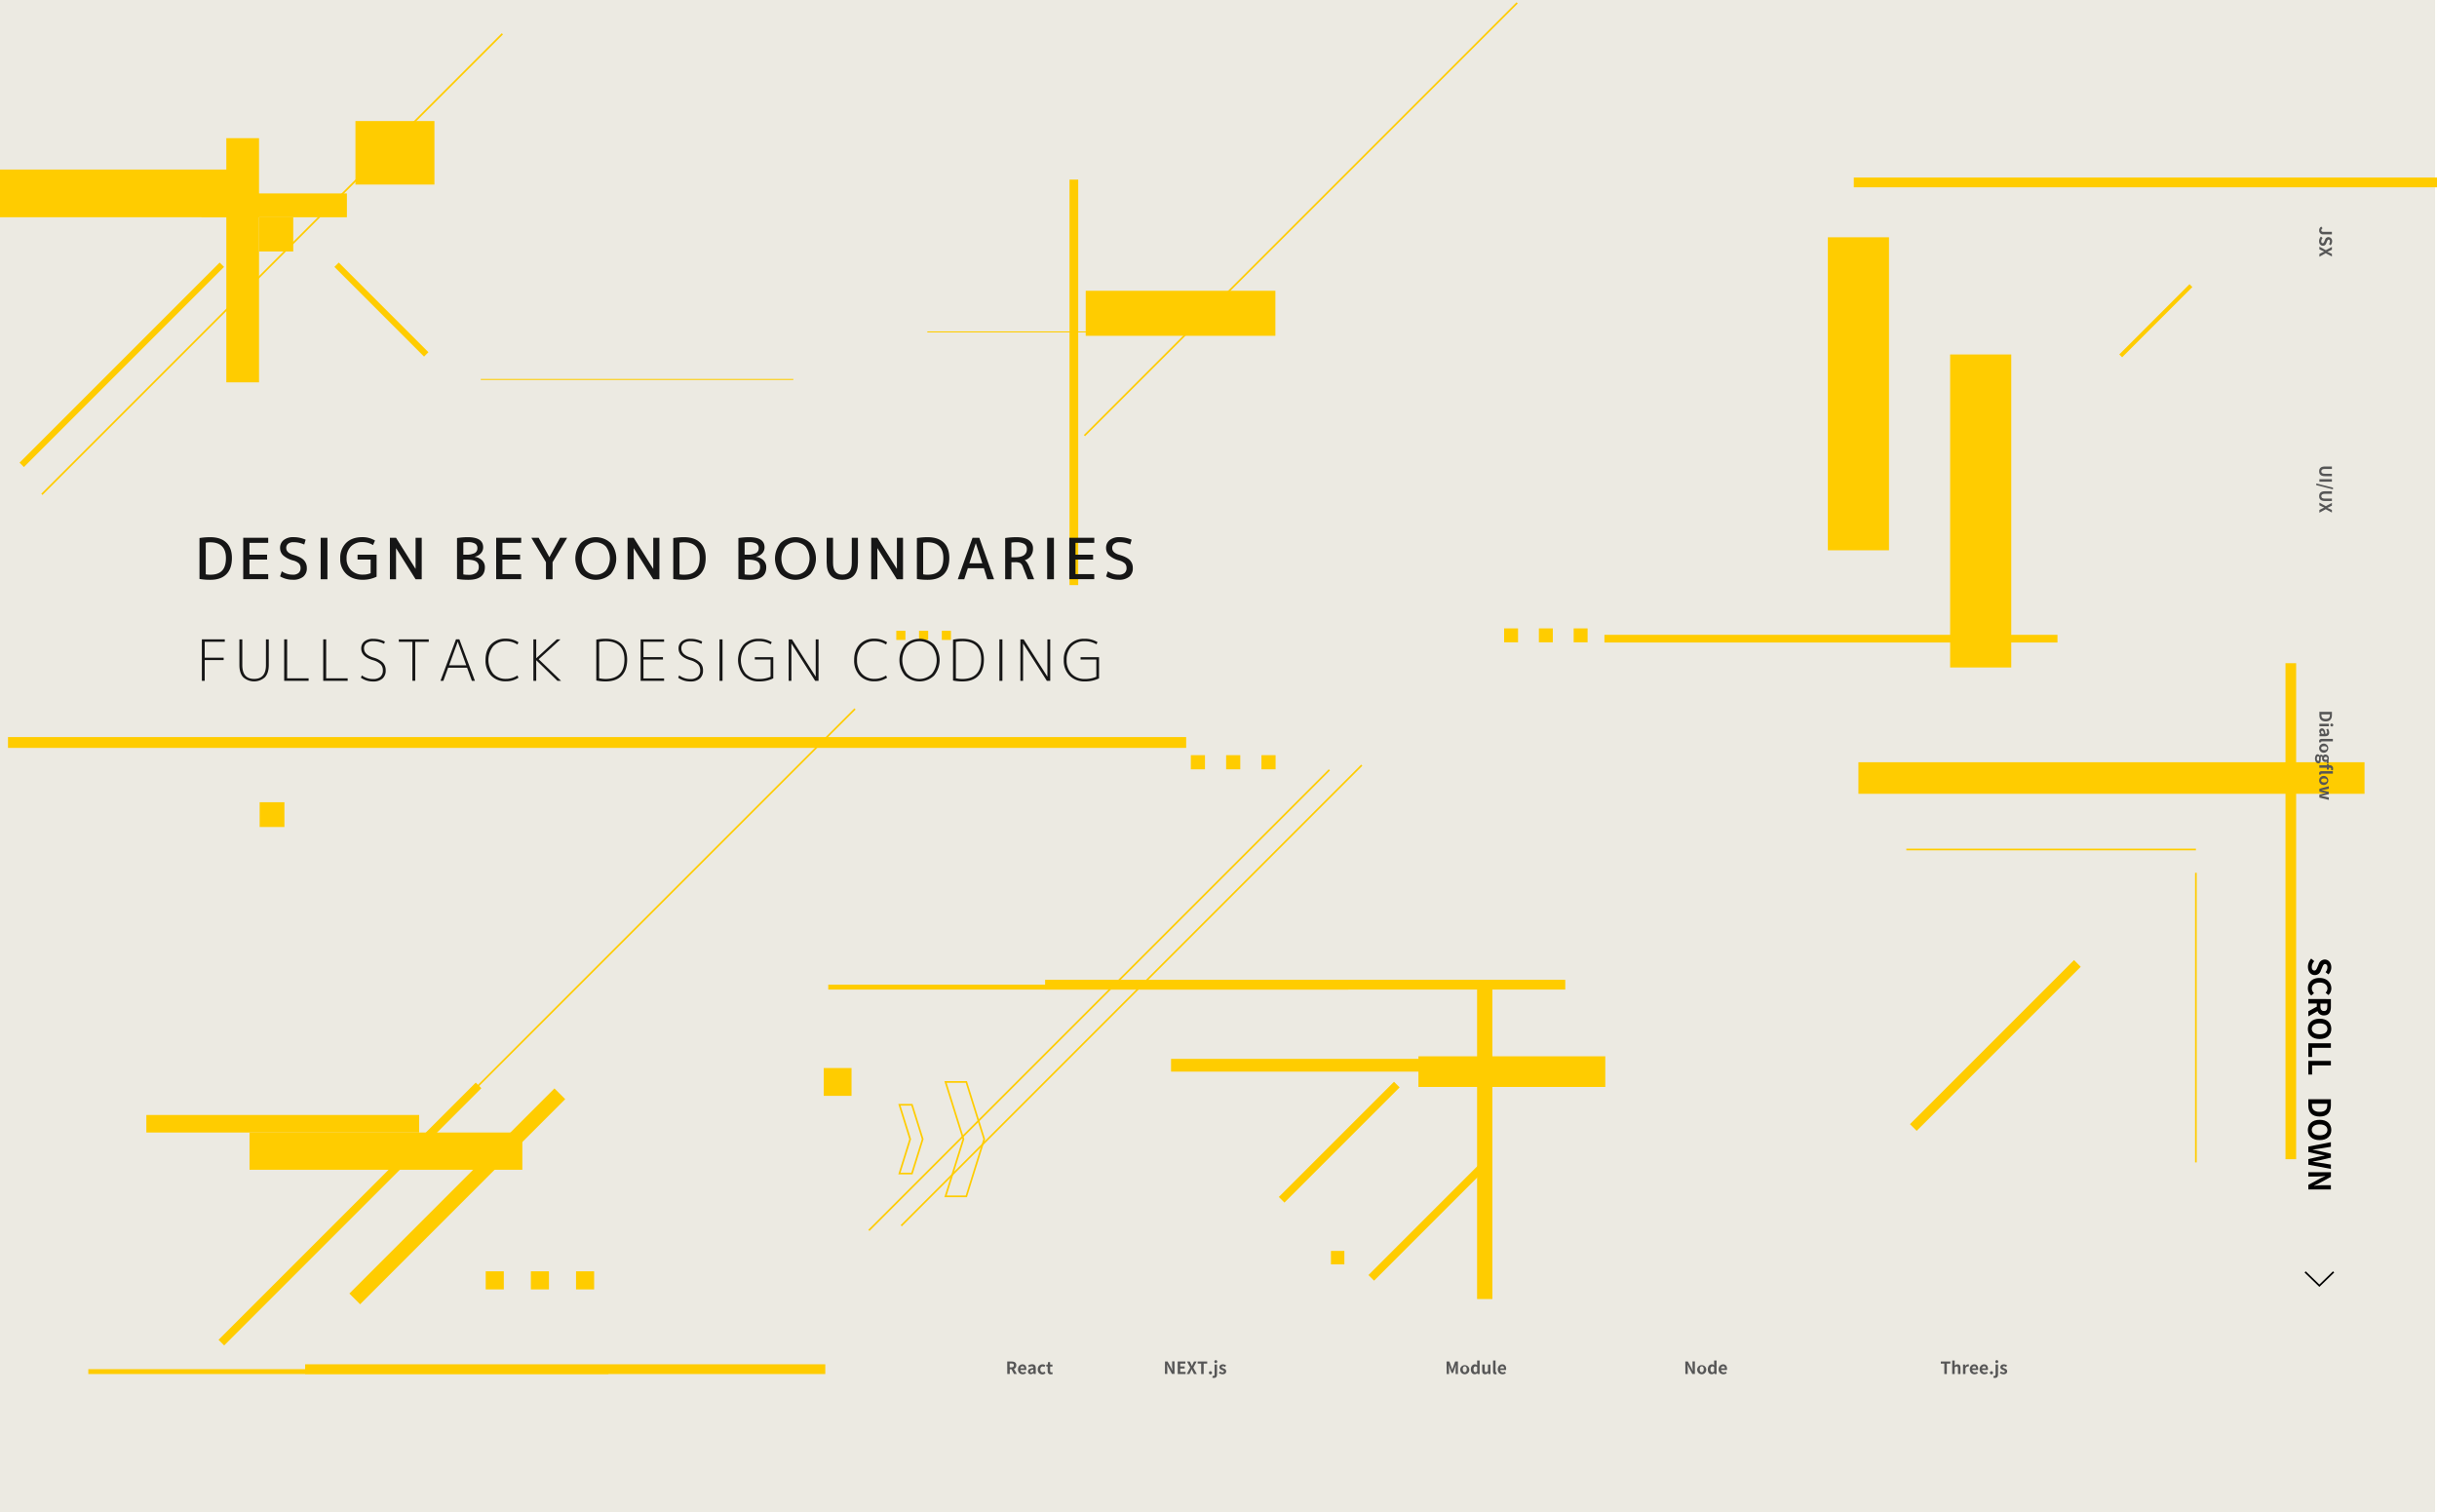 <svg xmlns="http://www.w3.org/2000/svg" viewBox="0 0 1441.14 894.32"><defs><style>.cls-1{fill:#eceae2;}.cls-2{fill:#fc0;}.cls-3{fill:#565656;}.cls-4{fill:#161616;}.cls-5{fill:none;stroke:#fc0;stroke-miterlimit:10;}</style></defs><g id="レイヤー_2" data-name="レイヤー 2"><g id="newDesign"><rect class="cls-1" width="1440" height="894.32"/><rect class="cls-1" width="1440" height="894.32"/><rect class="cls-1" x="292.84" y="-252.84" width="854.32" height="1400" transform="translate(1167.16 -272.84) rotate(90)"/><rect class="cls-2" x="60.72" y="39.54" width="28.2" height="149.65" transform="translate(189.19 39.54) rotate(90)"/><rect class="cls-2" x="155.08" y="78.41" width="14.1" height="86.01" transform="translate(283.55 -40.71) rotate(90)"/><rect class="cls-2" x="133.83" y="81.7" width="19.34" height="144.39" transform="translate(287.01 307.79) rotate(180)"/><rect class="cls-2" x="70.2" y="132.02" width="3.66" height="167.37" transform="translate(173.62 12.25) rotate(45)"/><rect class="cls-2" x="223.72" y="145.55" width="3.66" height="74.99" transform="translate(-63.37 213.1) rotate(-45)"/><rect class="cls-2" x="153.17" y="128.47" width="20.24" height="20.24"/><rect class="cls-2" x="210.19" y="71.58" width="46.71" height="37.55"/><path class="cls-3" d="M1149.79,806.33h-2.08v-1.24h5.66v1.24h-2.1v6.17h-1.48Z"/><path class="cls-3" d="M1154.45,804.52h1.47v2l-.07,1.05a2.55,2.55,0,0,1,1.76-.82c1.21,0,1.73.84,1.73,2.25v3.49h-1.47v-3.31c0-.87-.24-1.17-.79-1.17a1.57,1.57,0,0,0-1.16.63v3.85h-1.47Z"/><path class="cls-3" d="M1160.85,806.9h1.2l.11,1h0a1.94,1.94,0,0,1,1.59-1.13,1.58,1.58,0,0,1,.66.12l-.25,1.27a1.87,1.87,0,0,0-.59-.09c-.44,0-1,.29-1.28,1.1v3.34h-1.47Z"/><path class="cls-3" d="M1164.86,809.7a2.74,2.74,0,0,1,2.61-2.94c1.54,0,2.34,1.13,2.34,2.67a2.76,2.76,0,0,1-.07.68h-3.45a1.47,1.47,0,0,0,1.55,1.4,2.31,2.31,0,0,0,1.26-.39l.5.9a3.53,3.53,0,0,1-1.95.62A2.72,2.72,0,0,1,1164.86,809.7Zm3.69-.57c0-.75-.34-1.23-1.06-1.23a1.26,1.26,0,0,0-1.22,1.23Z"/><path class="cls-3" d="M1170.67,809.7a2.74,2.74,0,0,1,2.61-2.94c1.54,0,2.34,1.13,2.34,2.67a2.76,2.76,0,0,1-.07.68h-3.45a1.47,1.47,0,0,0,1.55,1.4,2.31,2.31,0,0,0,1.26-.39l.5.9a3.53,3.53,0,0,1-2,.62A2.72,2.72,0,0,1,1170.67,809.7Zm3.69-.57c0-.75-.34-1.23-1.06-1.23a1.26,1.26,0,0,0-1.22,1.23Z"/><path class="cls-3" d="M1176.75,811.68a.92.92,0,1,1,.91,1A.91.91,0,0,1,1176.75,811.68Z"/><path class="cls-3" d="M1178.75,814.64l.26-1.09a1.45,1.45,0,0,0,.47.08c.47,0,.61-.32.61-1V806.9h1.47v5.74c0,1.2-.46,2.15-1.87,2.15A2.65,2.65,0,0,1,1178.75,814.64Zm1.22-9.45a.86.86,0,1,1,.85.81A.79.79,0,0,1,1180,805.19Z"/><path class="cls-3" d="M1182.61,811.85l.67-.92a2.43,2.43,0,0,0,1.5.61c.56,0,.81-.24.81-.59s-.58-.61-1.17-.84-1.5-.7-1.5-1.64.81-1.71,2.09-1.71a3.1,3.1,0,0,1,1.9.69l-.66.89a2.08,2.08,0,0,0-1.2-.48c-.51,0-.75.22-.75.54s.52.56,1.11.78,1.56.65,1.56,1.69-.77,1.77-2.23,1.77A3.55,3.55,0,0,1,1182.61,811.85Z"/><path class="cls-3" d="M595.63,805.09h2.58c1.55,0,2.78.55,2.78,2.25a2.12,2.12,0,0,1-1.41,2.13l1.73,3h-1.65l-1.52-2.8h-1v2.8h-1.48Zm2.44,3.44c.95,0,1.48-.4,1.48-1.19s-.53-1.07-1.48-1.07h-1v2.26Z"/><path class="cls-3" d="M602,809.7a2.74,2.74,0,0,1,2.61-2.94c1.54,0,2.34,1.13,2.34,2.67a2.76,2.76,0,0,1-.07.68h-3.45a1.47,1.47,0,0,0,1.55,1.4,2.31,2.31,0,0,0,1.26-.39l.5.9a3.53,3.53,0,0,1-2,.62A2.72,2.72,0,0,1,602,809.7Zm3.69-.57c0-.75-.34-1.23-1.06-1.23a1.26,1.26,0,0,0-1.22,1.23Z"/><path class="cls-3" d="M607.86,811c0-1.2,1-1.83,3.23-2.07,0-.55-.27-1-1-1a3.16,3.16,0,0,0-1.54.53l-.53-1a4.47,4.47,0,0,1,2.34-.74c1.42,0,2.15.85,2.15,2.47v3.27h-1.2l-.1-.6h0a2.63,2.63,0,0,1-1.69.74A1.59,1.59,0,0,1,607.86,811Zm3.23,0v-1.13c-1.37.17-1.83.55-1.83,1.05s.31.63.74.63A1.52,1.52,0,0,0,611.09,810.94Z"/><path class="cls-3" d="M613.7,809.7a2.79,2.79,0,0,1,2.86-2.94,2.45,2.45,0,0,1,1.63.62l-.7,1a1.27,1.27,0,0,0-.85-.37c-.86,0-1.44.69-1.44,1.74s.59,1.74,1.39,1.74a1.74,1.74,0,0,0,1.09-.45l.59,1a2.82,2.82,0,0,1-1.84.68A2.68,2.68,0,0,1,613.7,809.7Z"/><path class="cls-3" d="M619.53,810.54v-2.48h-.79V807l.87-.07.17-1.51H621v1.51h1.38v1.16H621v2.48c0,.64.26.94.76.94a1.64,1.64,0,0,0,.55-.12l.24,1.07a3.62,3.62,0,0,1-1.18.21C620,812.64,619.53,811.79,619.53,810.54Z"/><path class="cls-3" d="M688.94,805.09h1.51L692.6,809l.74,1.6h0c-.07-.77-.19-1.75-.19-2.59v-3h1.4v7.41h-1.5l-2.14-4-.75-1.59h-.05c.07.8.18,1.73.18,2.58v3h-1.4Z"/><path class="cls-3" d="M696.43,805.09H701v1.24h-3.06V808h2.6v1.24h-2.6v2h3.17v1.24h-4.65Z"/><path class="cls-3" d="M703.89,808.68l-1.95-3.59h1.64l.74,1.53c.18.35.33.71.55,1.17h0c.18-.46.33-.82.49-1.17l.7-1.53h1.56l-1.95,3.66,2.08,3.75h-1.64l-.83-1.64c-.19-.38-.36-.77-.58-1.22h0c-.18.45-.36.84-.54,1.22l-.79,1.64h-1.57Z"/><path class="cls-3" d="M710.32,806.33h-2.08v-1.24h5.66v1.24h-2.1v6.17h-1.48Z"/><path class="cls-3" d="M714.9,811.68a.92.92,0,1,1,.91,1A.91.91,0,0,1,714.9,811.68Z"/><path class="cls-3" d="M716.9,814.64l.26-1.09a1.45,1.45,0,0,0,.47.08c.47,0,.61-.32.61-1V806.9h1.47v5.74c0,1.2-.46,2.15-1.87,2.15A2.65,2.65,0,0,1,716.9,814.64Zm1.22-9.45a.86.86,0,1,1,.85.81A.79.79,0,0,1,718.12,805.19Z"/><path class="cls-3" d="M720.76,811.85l.67-.92a2.43,2.43,0,0,0,1.5.61c.56,0,.81-.24.81-.59s-.58-.61-1.17-.84-1.5-.7-1.5-1.64.81-1.71,2.09-1.71a3.1,3.1,0,0,1,1.9.69l-.66.89a2.08,2.08,0,0,0-1.2-.48c-.51,0-.75.22-.75.54s.52.56,1.11.78c.74.28,1.56.65,1.56,1.69s-.77,1.77-2.23,1.77A3.55,3.55,0,0,1,720.76,811.85Z"/><path class="cls-3" d="M855.44,805.09h1.64l1.26,3.47c.16.46.3,1,.45,1.42h.05c.16-.47.29-1,.45-1.42l1.23-3.47h1.64v7.41h-1.35v-3.09c0-.7.11-1.73.19-2.43h0l-.6,1.74-1.14,3.11h-.85l-1.15-3.11-.59-1.74h0c.07.7.19,1.73.19,2.43v3.09h-1.33Z"/><path class="cls-3" d="M863.51,809.7a2.7,2.7,0,1,1,2.69,2.94A2.73,2.73,0,0,1,863.51,809.7Zm3.88,0c0-1.05-.43-1.74-1.19-1.74s-1.19.69-1.19,1.74.43,1.74,1.19,1.74S867.39,810.76,867.39,809.7Z"/><path class="cls-3" d="M869.8,809.7c0-1.82,1.14-2.94,2.35-2.94a1.93,1.93,0,0,1,1.42.61l-.05-.88v-2H875v8h-1.19l-.11-.58h0a2.32,2.32,0,0,1-1.55.72C870.7,812.64,869.8,811.54,869.8,809.7Zm3.72,1.15v-2.46a1.51,1.51,0,0,0-1-.42c-.63,0-1.16.6-1.16,1.72s.42,1.74,1.16,1.74A1.27,1.27,0,0,0,873.52,810.85Z"/><path class="cls-3" d="M876.5,810.4v-3.5H878v3.31c0,.86.24,1.17.78,1.17a1.35,1.35,0,0,0,1.14-.7V806.9h1.47v5.6h-1.2l-.11-.8h0a2.25,2.25,0,0,1-1.78.94C877,812.64,876.5,811.8,876.5,810.4Z"/><path class="cls-3" d="M882.93,810.93v-6.41h1.47V811c0,.34.15.45.29.45l.2,0,.18,1.09a2,2,0,0,1-.76.13C883.29,812.64,882.93,812,882.93,810.93Z"/><path class="cls-3" d="M885.73,809.7a2.74,2.74,0,0,1,2.61-2.94c1.54,0,2.34,1.13,2.34,2.67a2.76,2.76,0,0,1-.07.68h-3.45a1.47,1.47,0,0,0,1.55,1.4,2.31,2.31,0,0,0,1.26-.39l.5.9a3.53,3.53,0,0,1-2,.62A2.72,2.72,0,0,1,885.73,809.7Zm3.69-.57c0-.75-.34-1.23-1.06-1.23a1.26,1.26,0,0,0-1.22,1.23Z"/><path class="cls-3" d="M996.62,805.09h1.51l2.15,3.95.74,1.6h.05c-.07-.77-.19-1.75-.19-2.59v-3h1.4v7.41h-1.5l-2.14-4-.75-1.59h0c.07.8.18,1.73.18,2.58v3h-1.4Z"/><path class="cls-3" d="M1003.64,809.7a2.7,2.7,0,1,1,2.69,2.94A2.73,2.73,0,0,1,1003.64,809.7Zm3.88,0c0-1.05-.43-1.74-1.19-1.74s-1.19.69-1.19,1.74.43,1.74,1.19,1.74S1007.52,810.76,1007.52,809.7Z"/><path class="cls-3" d="M1009.93,809.7c0-1.82,1.14-2.94,2.35-2.94a1.93,1.93,0,0,1,1.42.61l-.05-.88v-2h1.46v8h-1.19l-.11-.58h0a2.32,2.32,0,0,1-1.55.72C1010.83,812.64,1009.93,811.54,1009.93,809.7Zm3.72,1.15v-2.46a1.51,1.51,0,0,0-1-.42c-.63,0-1.16.6-1.16,1.72s.42,1.74,1.16,1.74A1.27,1.27,0,0,0,1013.65,810.85Z"/><path class="cls-3" d="M1016.34,809.7a2.74,2.74,0,0,1,2.61-2.94c1.54,0,2.34,1.13,2.34,2.67a2.76,2.76,0,0,1-.07.68h-3.45a1.47,1.47,0,0,0,1.55,1.4,2.31,2.31,0,0,0,1.26-.39l.5.9a3.53,3.53,0,0,1-2,.62A2.72,2.72,0,0,1,1016.34,809.7Zm3.69-.57c0-.75-.34-1.23-1.06-1.23a1.26,1.26,0,0,0-1.22,1.23Z"/><path class="cls-3" d="M1372.74,134l.75,1a1.25,1.25,0,0,0-.77,1.1c0,.65.35,1,1.37,1h4.9v1.48h-5a2.23,2.23,0,0,1-2.53-2.29A2.42,2.42,0,0,1,1372.74,134Z"/><path class="cls-3" d="M1372.52,139.88l1,.85a2.91,2.91,0,0,0-.82,1.88c0,.77.33,1.18.85,1.18s.72-.45,1-1.11l.42-1a2.14,2.14,0,0,1,2-1.5,2.31,2.31,0,0,1,2.14,2.56,3.28,3.28,0,0,1-.95,2.32l-.93-.75a2.36,2.36,0,0,0,.61-1.57c0-.65-.29-1.06-.78-1.06s-.72.52-1,1.15l-.41,1a2,2,0,0,1-2,1.49c-1.21,0-2.24-1-2.24-2.72A3.94,3.94,0,0,1,1372.52,139.88Z"/><path class="cls-3" d="M1375.4,147.92,1379,146v1.64l-1.53.74c-.35.18-.71.33-1.17.55v0c.46.18.82.33,1.17.49l1.53.7v1.56l-3.66-1.95-3.75,2.08v-1.64l1.64-.83,1.22-.58v0c-.45-.18-.84-.36-1.22-.54l-1.64-.79v-1.57Z"/><path class="cls-3" d="M1374.91,275.84H1379v1.47h-4.21c-1.54,0-2.06.54-2.06,1.4s.52,1.44,2.06,1.44H1379v1.42h-4.08c-2.46,0-3.47-1.05-3.47-2.86S1372.45,275.84,1374.91,275.84Z"/><path class="cls-3" d="M1379,283.36v1.47h-7.41v-1.47Z"/><path class="cls-3" d="M1379.64,288.37v1l-9.88-2.48v-1Z"/><path class="cls-3" d="M1374.91,290.49H1379V292h-4.21c-1.54,0-2.06.54-2.06,1.4s.52,1.44,2.06,1.44H1379v1.42h-4.08c-2.46,0-3.47-1.05-3.47-2.86S1372.45,290.49,1374.91,290.49Z"/><path class="cls-3" d="M1375.4,299.32l3.59-1.94V299l-1.53.74c-.35.18-.71.33-1.17.55v.05c.46.18.82.33,1.17.49l1.53.7v1.56l-3.66-2-3.75,2.08v-1.64l1.64-.83,1.22-.58v0c-.45-.18-.84-.36-1.22-.54l-1.64-.79v-1.56Z"/><rect class="cls-2" x="1098.99" y="450.73" width="299.29" height="18.66"/><rect class="cls-2" x="1208.03" y="535.66" width="293.31" height="6.3" transform="translate(815.88 1893.5) rotate(-90)"/><rect class="cls-2" x="1127.32" y="501.83" width="171.25" height="1"/><rect class="cls-2" x="1298.06" y="516.11" width="1" height="171.25"/><rect class="cls-2" x="1111.37" y="615.4" width="137.2" height="5.61" transform="translate(-91.53 1015.44) rotate(-45)"/><path class="cls-3" d="M1379,420.94v2c0,2.26-1.18,3.66-3.68,3.66s-3.73-1.4-3.73-3.58v-2.11Zm-6.22,1.94c0,1.38.74,2.24,2.54,2.24s2.49-.86,2.49-2.24v-.46h-5Z"/><path class="cls-3" d="M1377.18,428v1.47h-5.6V428Zm1.71-.12a.86.86,0,1,1-.81.86A.79.79,0,0,1,1378.89,427.84Z"/><path class="cls-3" d="M1373.1,430.72c1.2,0,1.83,1,2.07,3.23.55,0,1-.27,1-1a3.16,3.16,0,0,0-.53-1.54l1-.53a4.47,4.47,0,0,1,.74,2.34c0,1.42-.85,2.15-2.47,2.15h-3.27v-1.2l.6-.1v0a2.63,2.63,0,0,1-.74-1.69A1.59,1.59,0,0,1,1373.1,430.72Zm0,3.23h1.13c-.17-1.37-.55-1.83-1-1.83s-.63.31-.63.74A1.52,1.52,0,0,0,1373.14,434Z"/><path class="cls-3" d="M1373.15,436.91h6.41v1.47h-6.47c-.34,0-.45.15-.45.29a.83.83,0,0,0,0,.2l-1.09.18a2,2,0,0,1-.13-.76C1371.44,437.27,1372.11,436.91,1373.15,436.91Z"/><path class="cls-3" d="M1374.38,439.71a2.7,2.7,0,1,1-2.94,2.69A2.73,2.73,0,0,1,1374.38,439.71Zm0,3.88c1,0,1.74-.43,1.74-1.19s-.69-1.19-1.74-1.19-1.74.43-1.74,1.19S1373.32,443.59,1374.38,443.59Z"/><path class="cls-3" d="M1370.59,446a1.36,1.36,0,0,1,1.16.8h0a1.06,1.06,0,0,1,.94-.51,1.37,1.37,0,0,1,1,.63h0a1.83,1.83,0,0,1,1.47-.75,2.06,2.06,0,0,1,2,2.26,2.63,2.63,0,0,1-.14.84v2h-1.08v-.95a1.48,1.48,0,0,1-.85.25,1.91,1.91,0,0,1-1.9-2.16,2.38,2.38,0,0,1,.13-.72.57.57,0,0,0-.48-.24c-.3,0-.46.22-.46.88v.95c0,1.35-.42,2.09-1.4,2.09-1.13,0-2-1.18-2-3C1369.15,447,1369.6,446,1370.59,446Zm.3,4c.4,0,.5-.33.5-.93v-.68a3.16,3.16,0,0,1,.08-.78.83.83,0,0,0-.65-.36c-.47,0-.74.52-.74,1.33S1370.45,449.93,1370.89,449.93Zm4.41-.67a.89.89,0,1,0,0-1.76c-.67,0-1,.39-1,.88S1374.63,449.26,1375.3,449.26Z"/><path class="cls-3" d="M1373.15,456h6.41v1.46h-6.47c-.34,0-.45.16-.45.29a.79.79,0,0,0,0,.2l-1.09.18a1.87,1.87,0,0,1-.13-.75C1371.44,456.36,1372.11,456,1373.15,456Zm2.87-3.47v-.75h1.09l.06.75h.46a1.82,1.82,0,0,1,2.07,1.95,3.19,3.19,0,0,1-.19,1.06l-1.09-.27a1.59,1.59,0,0,0,.12-.59c0-.44-.26-.68-.88-.68h-.48v1.05H1376V454h-4.44v-1.47Z"/><path class="cls-3" d="M1374.38,458.81a2.7,2.7,0,1,1-2.94,2.69A2.73,2.73,0,0,1,1374.38,458.81Zm0,3.88c1,0,1.74-.43,1.74-1.19s-.69-1.19-1.74-1.19-1.74.43-1.74,1.19S1373.32,462.69,1374.38,462.69Z"/><path class="cls-3" d="M1377.18,464.9v1.47l-2.76.61c-.55.11-1.08.18-1.64.28v0c.56.11,1.1.21,1.64.35l2.76.68v1.3l-2.76.7c-.55.13-1.08.23-1.64.35v.05l1.64.28,2.76.61V473l-5.6-1.38v-1.73l2.44-.59c.53-.12,1-.21,1.63-.32v0c-.59-.11-1.11-.19-1.63-.31l-2.44-.57v-1.68Z"/><path d="M1366.74,566.84l1.84,1.53a5.28,5.28,0,0,0-1.48,3.39c0,1.39.6,2.12,1.53,2.12s1.3-.81,1.81-2l.75-1.79a3.86,3.86,0,0,1,3.58-2.7c2.18,0,3.86,1.91,3.86,4.61a5.91,5.91,0,0,1-1.71,4.18l-1.68-1.35a4.23,4.23,0,0,0,1.1-2.83c0-1.17-.52-1.91-1.4-1.91s-1.3.94-1.75,2.07l-.74,1.75a3.67,3.67,0,0,1-3.62,2.68c-2.18,0-4-1.82-4-4.89A7.12,7.12,0,0,1,1366.74,566.84Z"/><path d="M1371.66,578.29c4.39,0,7,2.83,7,6.2a5.42,5.42,0,0,1-1.71,3.9l-1.7-1.38a3.52,3.52,0,0,0,1.12-2.47c0-2-1.73-3.53-4.59-3.53s-4.65,1.37-4.65,3.48a3.65,3.65,0,0,0,1.32,2.75l-1.66,1.41a5.4,5.4,0,0,1-2-4.25C1364.8,581,1367.21,578.29,1371.66,578.29Z"/><path d="M1378.39,590.78v4.65c0,2.79-1,5-4.05,5a3.8,3.8,0,0,1-3.83-2.54l-5.46,3.11v-3l5-2.74v-1.85h-5v-2.67Zm-6.19,4.4c0,1.71.72,2.66,2.14,2.66s1.93-1,1.93-2.66v-1.73h-4.07Z"/><path d="M1371.77,602.39c4.34,0,6.86,2.43,6.86,6s-2.54,6-6.86,6-7-2.43-7-6S1367.45,602.39,1371.77,602.39Zm0,9.2c2.86,0,4.57-1.26,4.57-3.24s-1.71-3.24-4.57-3.24-4.67,1.26-4.67,3.24S1368.92,611.59,1371.77,611.59Z"/><path d="M1378.39,616.92v2.67h-11.11V625h-2.23v-8.08Z"/><path d="M1378.39,627.32V630h-11.11v5.42h-2.23v-8.09Z"/><path d="M1378.39,650v3.65c0,4.07-2.12,6.59-6.62,6.59s-6.72-2.52-6.72-6.45V650Zm-11.2,3.49c0,2.48,1.34,4,4.58,4s4.48-1.55,4.48-4v-.83h-9.06Z"/><path d="M1371.77,662.17c4.34,0,6.86,2.43,6.86,6s-2.54,6-6.86,6-7-2.43-7-6S1367.45,662.17,1371.77,662.17Zm0,9.2c2.86,0,4.57-1.26,4.57-3.24s-1.71-3.24-4.57-3.24-4.67,1.26-4.67,3.24S1368.92,671.37,1371.77,671.37Z"/><path d="M1378.39,675.4v2.7l-6.51,1.06c-1.41.2-2.81.42-4.25.62v.07c1.44.27,2.86.56,4.25.84l6.51,1.55v2.29l-6.51,1.53c-1.37.29-2.81.56-4.25.85V687l4.25.59,6.51,1.06v2.52l-13.34-2.46v-3.32l6.59-1.49c1-.22,2.07-.41,3.1-.58v-.07c-1-.18-2-.36-3.1-.57l-6.59-1.46V678Z"/><path d="M1378.39,693.17v2.72l-7.11,3.87-2.88,1.33v.09c1.39-.13,3.15-.34,4.66-.34h5.33v2.52h-13.34v-2.7l7.13-3.86,2.86-1.35v-.09c-1.44.13-3.11.33-4.64.33h-5.35v-2.52Z"/><rect class="cls-2" x="889.47" y="371.58" width="8.24" height="8.24"/><rect class="cls-2" x="910.03" y="371.58" width="8.24" height="8.24"/><rect class="cls-2" x="930.6" y="371.58" width="8.24" height="8.24"/><rect class="cls-2" x="530.03" y="373" width="5.4" height="5.4"/><rect class="cls-2" x="543.49" y="373" width="5.4" height="5.4"/><rect class="cls-2" x="556.95" y="373" width="5.4" height="5.4"/><rect class="cls-2" x="287.23" y="751.76" width="10.7" height="10.7"/><rect class="cls-2" x="313.93" y="751.76" width="10.7" height="10.7"/><rect class="cls-2" x="340.64" y="751.76" width="10.7" height="10.7"/><polygon points="1371.58 760.96 1362.83 752.48 1363.52 751.76 1371.58 759.57 1379.64 751.76 1380.34 752.48 1371.58 760.96"/><rect class="cls-2" x="180.44" y="806.74" width="307.6" height="5.76"/><rect class="cls-2" x="1096.25" y="105" width="344.89" height="5.76"/><rect class="cls-2" x="1080.92" y="140.31" width="36.15" height="185.09"/><rect class="cls-2" x="1153.22" y="209.6" width="36.15" height="185.09"/><rect class="cls-2" x="948.79" y="375.39" width="267.91" height="4.54"/><rect class="cls-2" x="153.55" y="474.38" width="14.64" height="14.64"/><rect class="cls-2" x="487.12" y="631.56" width="16.44" height="16.44"/><rect class="cls-2" x="787.06" y="739.7" width="7.94" height="7.94"/><rect class="cls-2" x="515.16" y="223.51" width="239.77" height="5.15" transform="translate(408.96 861.14) rotate(-90)"/><rect class="cls-2" x="548.38" y="195.97" width="139.99" height="0.6"/><rect class="cls-2" x="642.04" y="171.93" width="112.16" height="26.63" transform="translate(1396.25 370.5) rotate(-180)"/><rect class="cls-2" x="86.55" y="659.32" width="161.33" height="10.36"/><rect class="cls-2" x="147.56" y="669.68" width="161.33" height="22.03"/><rect class="cls-2" x="265.92" y="621.66" width="8.99" height="171.54" transform="translate(579.43 15.99) rotate(45)"/><rect class="cls-2" x="1245.5" y="188.47" width="58.73" height="2.4" transform="translate(239.28 957.01) rotate(-45)"/><rect class="cls-2" x="52.22" y="809.62" width="307.6" height="2.88"/><rect class="cls-2" x="618.03" y="579.39" width="307.6" height="5.76"/><rect class="cls-2" x="489.8" y="582.28" width="307.6" height="2.88"/><rect class="cls-2" x="4.73" y="435.85" width="696.72" height="6.4"/><path class="cls-4" d="M137.14,329.92q0,6.39-3.3,9.67t-9.47,3.27a37.65,37.65,0,0,1-6.39-.5v-24.2a39.06,39.06,0,0,1,6.39-.5q6.15,0,9.46,3.17T137.14,329.92Zm-3.53,0c0-3-.79-5.34-2.35-6.9s-3.87-2.34-6.89-2.34a13.51,13.51,0,0,0-2.69.24V339.6a13.51,13.51,0,0,0,2.69.24c3.13,0,5.46-.81,7-2.44S133.61,333.29,133.61,329.92Z"/><path class="cls-4" d="M147.52,321v7h10.42v2.89H147.52v8.6h11.09v3H143.83V318h14.78v3Z"/><path class="cls-4" d="M173.54,320.62a4.78,4.78,0,0,0-3.16.92,3.09,3.09,0,0,0-1.11,2.5c0,1.86,1.36,3.21,4.1,4q4.4,1.25,6.23,3.09a6.52,6.52,0,0,1,1.83,4.8,6.28,6.28,0,0,1-2.13,5.11,9.26,9.26,0,0,1-6.1,1.78,14.54,14.54,0,0,1-7.56-2l1-3a11.52,11.52,0,0,0,6.55,2,5,5,0,0,0,3.36-1,3.57,3.57,0,0,0,1.18-2.86,3.9,3.9,0,0,0-.94-2.75,8,8,0,0,0-3.43-1.78,14.18,14.18,0,0,1-5.87-3,5.93,5.93,0,0,1-1.86-4.41,5.75,5.75,0,0,1,2.1-4.64,8.82,8.82,0,0,1,5.8-1.74,17.37,17.37,0,0,1,7.22,1.51l-.84,2.86A14.51,14.51,0,0,0,173.54,320.62Z"/><path class="cls-4" d="M189.63,342.53V318h4v24.54Z"/><path class="cls-4" d="M219.18,330.9h-7.73V328h11.26v13a18.35,18.35,0,0,1-8.24,1.84q-6,0-9.66-3.41a12,12,0,0,1-3.61-9.19,12.31,12.31,0,0,1,3.47-9.19q3.48-3.4,9.47-3.41a14.18,14.18,0,0,1,7.62,2l-1.17,2.69a11.67,11.67,0,0,0-6.12-1.78,9.23,9.23,0,0,0-7,2.62,9.7,9.7,0,0,0-2.52,7,9.4,9.4,0,0,0,2.66,7,9.78,9.78,0,0,0,7.19,2.61,11,11,0,0,0,4.37-.84Z"/><path class="cls-4" d="M230.57,342.53V318h3.63l11.49,18.32h.07V318h3.63v24.54h-3.63l-11.49-18.32h-.07v18.32Z"/><path class="cls-4" d="M286.73,335.47q0,7.39-9.75,7.39a41.92,41.92,0,0,1-6.72-.5v-24.2a39.15,39.15,0,0,1,6.39-.5q9.08,0,9.07,6a5.13,5.13,0,0,1-1.38,3.54,6.38,6.38,0,0,1-3.66,2v.07a7.65,7.65,0,0,1,4.44,2.08A5.64,5.64,0,0,1,286.73,335.47ZM274,328h1.34a11.18,11.18,0,0,0,5.33-.94,3.08,3.08,0,0,0,1.63-2.86,3,3,0,0,0-1.31-2.72,8,8,0,0,0-4.3-.87,13.56,13.56,0,0,0-2.69.23Zm0,2.89v8.77a16.88,16.88,0,0,0,3,.24,7.44,7.44,0,0,0,4.64-1.18,4.3,4.3,0,0,0,1.48-3.6,3.45,3.45,0,0,0-1.78-3.21c-1.19-.68-3.19-1-6-1Z"/><path class="cls-4" d="M297.12,321v7h10.41v2.89H297.12v8.6h11.09v3H293.42V318h14.79v3Z"/><path class="cls-4" d="M318.56,318l6.28,11.43h.07L331.19,318h4.21l-8.64,14.46v10.08h-3.9V332.45L314.22,318Z"/><path class="cls-4" d="M343.53,321.09a13,13,0,0,1,17.61,0,14.44,14.44,0,0,1,0,18.35,13,13,0,0,1-17.61,0,14.4,14.4,0,0,1,0-18.35Zm2.75,16.18a8.41,8.41,0,0,0,12.1,0,11.87,11.87,0,0,0,0-14,8.41,8.41,0,0,0-12.1,0,11.92,11.92,0,0,0,0,14Z"/><path class="cls-4" d="M371.12,342.53V318h3.63l11.49,18.32h.07V318h3.63v24.54h-3.63l-11.49-18.32h-.07v18.32Z"/><path class="cls-4" d="M417.3,329.92q0,6.39-3.29,9.67t-9.48,3.27a37.65,37.65,0,0,1-6.39-.5v-24.2a39.15,39.15,0,0,1,6.39-.5q6.15,0,9.46,3.17T417.3,329.92Zm-3.53,0q0-4.56-2.35-6.9t-6.89-2.34a13.51,13.51,0,0,0-2.69.24V339.6a13.51,13.51,0,0,0,2.69.24c3.13,0,5.46-.81,7-2.44S413.77,333.29,413.77,329.92Z"/><path class="cls-4" d="M453.13,335.47q0,7.39-9.75,7.39a41.74,41.74,0,0,1-6.72-.5v-24.2a39,39,0,0,1,6.38-.5q9.07,0,9.08,6a5.13,5.13,0,0,1-1.38,3.54,6.38,6.38,0,0,1-3.66,2v.07a7.59,7.59,0,0,1,4.43,2.08A5.61,5.61,0,0,1,453.13,335.47ZM440.35,328h1.35a11.21,11.21,0,0,0,5.33-.94,3.1,3.1,0,0,0,1.63-2.86,3,3,0,0,0-1.31-2.72,8.08,8.08,0,0,0-4.31-.87,13.7,13.7,0,0,0-2.69.23Zm0,2.89v8.77a17.08,17.08,0,0,0,3,.24,7.46,7.46,0,0,0,4.64-1.18,4.33,4.33,0,0,0,1.48-3.6,3.46,3.46,0,0,0-1.79-3.21c-1.18-.68-3.19-1-6-1Z"/><path class="cls-4" d="M461.6,321.09a13,13,0,0,1,17.61,0,14.44,14.44,0,0,1,0,18.35,13,13,0,0,1-17.61,0,14.4,14.4,0,0,1,0-18.35Zm2.75,16.18a8.41,8.41,0,0,0,12.1,0,11.87,11.87,0,0,0,0-14,8.41,8.41,0,0,0-12.1,0,11.92,11.92,0,0,0,0,14Z"/><path class="cls-4" d="M492.62,318v14.79q0,7,5.54,7t5.55-7V318h3.63v14.62c0,3.39-.8,5.94-2.39,7.67s-3.88,2.58-6.86,2.58-5.26-.86-6.85-2.58-2.39-4.28-2.39-7.67V318Z"/><path class="cls-4" d="M515.2,342.53V318h3.63l11.49,18.32h.07V318H534v24.54h-3.63L518.9,324.21h-.07v18.32Z"/><path class="cls-4" d="M561.38,329.92q0,6.39-3.29,9.67t-9.48,3.27a37.65,37.65,0,0,1-6.39-.5v-24.2a39.15,39.15,0,0,1,6.39-.5q6.15,0,9.46,3.17T561.38,329.92Zm-3.53,0q0-4.56-2.35-6.9t-6.89-2.34a13.51,13.51,0,0,0-2.69.24V339.6a13.51,13.51,0,0,0,2.69.24c3.13,0,5.46-.81,7-2.44S557.85,333.29,557.85,329.92Z"/><path class="cls-4" d="M566.39,342.53,575.12,318h4l8.74,24.54h-4L581.81,336h-9.47l-2.12,6.52Zm6.85-9.41h7.67l-3.8-11.77H577Z"/><path class="cls-4" d="M598.11,332.45v10.08h-3.69V318.16a43.29,43.29,0,0,1,6.72-.5q4.83,0,7.29,1.78a5.75,5.75,0,0,1,2.45,4.94,7.23,7.23,0,0,1-1.31,4.37,6.51,6.51,0,0,1-3.56,2.48v.07q1.44.88,2.69,4l2.86,7.23h-3.84l-2.79-7.23a4.59,4.59,0,0,0-1.56-2.33,6.85,6.85,0,0,0-3.24-.52Zm0-2.9h2q7.13,0,7.12-4.83a3.46,3.46,0,0,0-1.53-3.08,9.12,9.12,0,0,0-4.92-1,13.63,13.63,0,0,0-2.69.23Z"/><path class="cls-4" d="M619.25,342.53V318h4v24.54Z"/><path class="cls-4" d="M636,321v7h10.42v2.89H636v8.6h11.09v3H632.33V318h14.78v3Z"/><path class="cls-4" d="M662,320.62a4.78,4.78,0,0,0-3.16.92,3.09,3.09,0,0,0-1.11,2.5c0,1.86,1.36,3.21,4.1,4q4.39,1.25,6.23,3.09a6.52,6.52,0,0,1,1.83,4.8,6.28,6.28,0,0,1-2.13,5.11,9.26,9.26,0,0,1-6.1,1.78,14.54,14.54,0,0,1-7.56-2l1-3a11.52,11.52,0,0,0,6.55,2,5,5,0,0,0,3.36-1,3.57,3.57,0,0,0,1.18-2.86,3.9,3.9,0,0,0-.94-2.75,8,8,0,0,0-3.43-1.78,14.18,14.18,0,0,1-5.87-3,5.93,5.93,0,0,1-1.86-4.41,5.75,5.75,0,0,1,2.1-4.64,8.82,8.82,0,0,1,5.8-1.74,17.37,17.37,0,0,1,7.22,1.51l-.84,2.86A14.51,14.51,0,0,0,662,320.62Z"/><path class="cls-4" d="M132.93,379.5H121.06v9.41h11.2v1.41h-11.2v12.27h-1.68V378.06h13.55Z"/><path class="cls-4" d="M150.27,401.45q7,0,7-8.17V378.06h1.68v15.19c0,3.14-.75,5.53-2.25,7.19a9.61,9.61,0,0,1-12.89,0q-2.24-2.47-2.24-7.21V378.06h1.72v15.22Q143.28,401.46,150.27,401.45Z"/><path class="cls-4" d="M169.8,378.06v23.05h12.7v1.48H168.05V378.06Z"/><path class="cls-4" d="M192.88,378.06v23.05h12.71v1.48H191.14V378.06Z"/><path class="cls-4" d="M220.71,379.17a6.34,6.34,0,0,0-4,1.12,3.76,3.76,0,0,0-1.43,3.14c0,2.47,1.82,4.26,5.48,5.38a13,13,0,0,1,5.61,3,6.37,6.37,0,0,1,1.71,4.6,6.11,6.11,0,0,1-1.93,4.86,8.13,8.13,0,0,1-5.53,1.7,12,12,0,0,1-7.22-2.25l.6-1.35a10.76,10.76,0,0,0,6.62,2.15,6.25,6.25,0,0,0,4.3-1.31,4.79,4.79,0,0,0,1.48-3.8,5,5,0,0,0-1.33-3.64,10.4,10.4,0,0,0-4.45-2.37q-7-2.08-7-6.93a5.15,5.15,0,0,1,1.87-4.15,7.89,7.89,0,0,1,5.22-1.56,14.85,14.85,0,0,1,6.89,1.61l-.47,1.35A13.35,13.35,0,0,0,220.71,379.17Z"/><path class="cls-4" d="M235.84,378.06h17.71v1.48h-8v23h-1.68v-23h-8Z"/><path class="cls-4" d="M260.47,402.59l9.18-24.53h2l9.21,24.53h-1.81l-2.83-7.76H265l-2.82,7.76Zm5.11-9.17h10.15l-5-13.88h-.07Z"/><path class="cls-4" d="M299.22,379.17a9.82,9.82,0,0,0-7.58,3,13.1,13.1,0,0,0,.05,16.25,9.86,9.86,0,0,0,7.53,3,12.19,12.19,0,0,0,6.76-2l.63,1.31a13.08,13.08,0,0,1-7.49,2.15,11.51,11.51,0,0,1-8.72-3.43,12.71,12.71,0,0,1-3.28-9.18q0-5.81,3.24-9.2a11.55,11.55,0,0,1,8.76-3.4,13.08,13.08,0,0,1,7.49,2.15l-.63,1.31A12,12,0,0,0,299.22,379.17Z"/><path class="cls-4" d="M317.1,378.06v11.12h.07l12.13-11.12h2.15l-12.9,11.76,13.24,12.77h-2.15l-12.47-12.13h-.07v12.13h-1.68V378.06Z"/><path class="cls-4" d="M370.87,390q0,6.31-3.29,9.63c-2.2,2.2-5.35,3.31-9.48,3.31a25.91,25.91,0,0,1-5.48-.54V378.26a26.52,26.52,0,0,1,5.48-.54c4.13,0,7.28,1.06,9.48,3.18S370.87,386.05,370.87,390ZM358.1,379.17a19.18,19.18,0,0,0-3.79.4v21.51a19.18,19.18,0,0,0,3.79.4c3.65,0,6.43-1,8.32-2.92s2.84-4.81,2.84-8.57q0-5.31-2.84-8.07C364.53,380.09,361.75,379.17,358.1,379.17Z"/><path class="cls-4" d="M380.52,379.5v9.08h11.53V390H380.52v11.16h12.2v1.44H378.84V378.06h13.88v1.44Z"/><path class="cls-4" d="M408.35,379.17a6.35,6.35,0,0,0-4,1.12,3.78,3.78,0,0,0-1.43,3.14q0,3.7,5.48,5.38a12.94,12.94,0,0,1,5.61,3,6.34,6.34,0,0,1,1.72,4.6,6.15,6.15,0,0,1-1.93,4.86,8.15,8.15,0,0,1-5.53,1.7,12,12,0,0,1-7.23-2.25l.61-1.35a10.74,10.74,0,0,0,6.62,2.15,6.27,6.27,0,0,0,4.3-1.31,4.82,4.82,0,0,0,1.48-3.8,5.08,5.08,0,0,0-1.33-3.64,10.47,10.47,0,0,0-4.45-2.37q-7-2.08-7-6.93a5.17,5.17,0,0,1,1.86-4.15,7.94,7.94,0,0,1,5.23-1.56,14.88,14.88,0,0,1,6.89,1.61l-.47,1.35A13.38,13.38,0,0,0,408.35,379.17Z"/><path class="cls-4" d="M425.49,402.59V378.06h1.78v24.53Z"/><path class="cls-4" d="M448.91,379.17a10.42,10.42,0,0,0-7.91,3,12.9,12.9,0,0,0,.05,16.31,10.57,10.57,0,0,0,8,3,15.74,15.74,0,0,0,6.62-1.31V390h-9.3v-1.41h10.92v12.53a18.53,18.53,0,0,1-8.34,1.82,12.29,12.29,0,0,1-9.09-3.43,14.16,14.16,0,0,1-.07-18.35,12,12,0,0,1,9-3.43,14.07,14.07,0,0,1,7.59,2l-.63,1.27A13,13,0,0,0,448.91,379.17Z"/><path class="cls-4" d="M466.39,402.59V378.06h1.92l14,22h.07v-22h1.68v24.53h-2l-14-22H468v22Z"/><path class="cls-4" d="M517.21,379.17a9.81,9.81,0,0,0-7.58,3,11.5,11.5,0,0,0-2.81,8.13,11.35,11.35,0,0,0,2.86,8.12,9.83,9.83,0,0,0,7.53,3,12.13,12.13,0,0,0,6.75-2l.64,1.31a13.14,13.14,0,0,1-7.5,2.15,11.53,11.53,0,0,1-8.72-3.43,12.75,12.75,0,0,1-3.27-9.18q0-5.81,3.24-9.2a11.51,11.51,0,0,1,8.75-3.4,13.14,13.14,0,0,1,7.5,2.15l-.64,1.31A12,12,0,0,0,517.21,379.17Z"/><path class="cls-4" d="M552.38,399.47a12.46,12.46,0,0,1-17.23,0,14.46,14.46,0,0,1,0-18.29,12.46,12.46,0,0,1,17.23,0,14.42,14.42,0,0,1,0,18.29Zm-16-1.05a10.39,10.39,0,0,0,14.73,0,13.06,13.06,0,0,0,0-16.19,10.39,10.39,0,0,0-14.73,0,13.14,13.14,0,0,0,0,16.19Z"/><path class="cls-4" d="M581.83,390q0,6.31-3.29,9.63t-9.48,3.31a25.74,25.74,0,0,1-5.47-.54V378.26a26.36,26.36,0,0,1,5.47-.54q6.2,0,9.48,3.18C580.74,383,581.83,386.05,581.83,390Zm-12.77-10.82a19.25,19.25,0,0,0-3.79.4v21.51a19.25,19.25,0,0,0,3.79.4q5.49,0,8.32-2.92t2.84-8.57q0-5.31-2.84-8.07T569.06,379.17Z"/><path class="cls-4" d="M591,402.59V378.06h1.78v24.53Z"/><path class="cls-4" d="M603.41,402.59V378.06h1.92l14,22h.06v-22h1.68v24.53h-2l-14-22h-.07v22Z"/><path class="cls-4" d="M641.56,379.17a10.46,10.46,0,0,0-7.92,3,11.3,11.3,0,0,0-2.87,8.16,11.18,11.18,0,0,0,2.92,8.15,10.59,10.59,0,0,0,8,3,15.77,15.77,0,0,0,6.62-1.31V390H639v-1.41h10.92v12.53a18.51,18.51,0,0,1-8.33,1.82,12.26,12.26,0,0,1-9.09-3.43,12.42,12.42,0,0,1-3.42-9.18,12.56,12.56,0,0,1,3.35-9.17,12,12,0,0,1,9-3.43,14.13,14.13,0,0,1,7.6,2l-.64,1.27A12.94,12.94,0,0,0,641.56,379.17Z"/><rect class="cls-2" x="704.21" y="446.55" width="8.37" height="8.37"/><rect class="cls-2" x="725.08" y="446.55" width="8.37" height="8.37"/><rect class="cls-2" x="745.96" y="446.55" width="8.37" height="8.37"/><rect class="cls-2" x="781.49" y="537.15" width="7.55" height="185.5" transform="translate(1415.16 -155.36) rotate(90)"/><rect class="cls-2" x="884.99" y="578.42" width="18.12" height="110.5" transform="translate(1527.72 -260.37) rotate(90)"/><rect class="cls-2" x="873.48" y="582.65" width="9.06" height="185.5" transform="translate(1756.02 1350.8) rotate(180)"/><rect class="cls-2" x="842.61" y="673.39" width="4.7" height="96.34" transform="translate(757.71 -386.13) rotate(45)"/><rect class="cls-2" x="789.61" y="627.23" width="4.7" height="96.34" transform="translate(709.54 -362.18) rotate(45)"/><rect class="cls-2" x="204.59" y="610.32" width="4.7" height="215.11" transform="translate(568.23 63.93) rotate(45)"/><line class="cls-5" x1="24.76" y1="292.33" x2="297.09" y2="20"/><line class="cls-5" x1="532.96" y1="724.81" x2="805.29" y2="452.48"/><line class="cls-5" x1="513.82" y1="727.56" x2="786.15" y2="455.23"/><line class="cls-5" x1="233.29" y1="691.54" x2="505.62" y2="419.2"/><line class="cls-5" x1="641.3" y1="257.59" x2="897.17" y2="1.72"/><polygon class="cls-5" points="539.28 693.94 531.88 693.94 538.24 673.6 531.88 653.26 539.28 653.26 545.64 673.6 539.28 693.94"/><polygon class="cls-5" points="571.45 707.41 559.14 707.41 569.72 673.6 559.14 639.79 571.45 639.79 582.03 673.6 571.45 707.41"/><rect class="cls-2" x="284.31" y="224.07" width="184.84" height="0.6"/></g></g></svg>